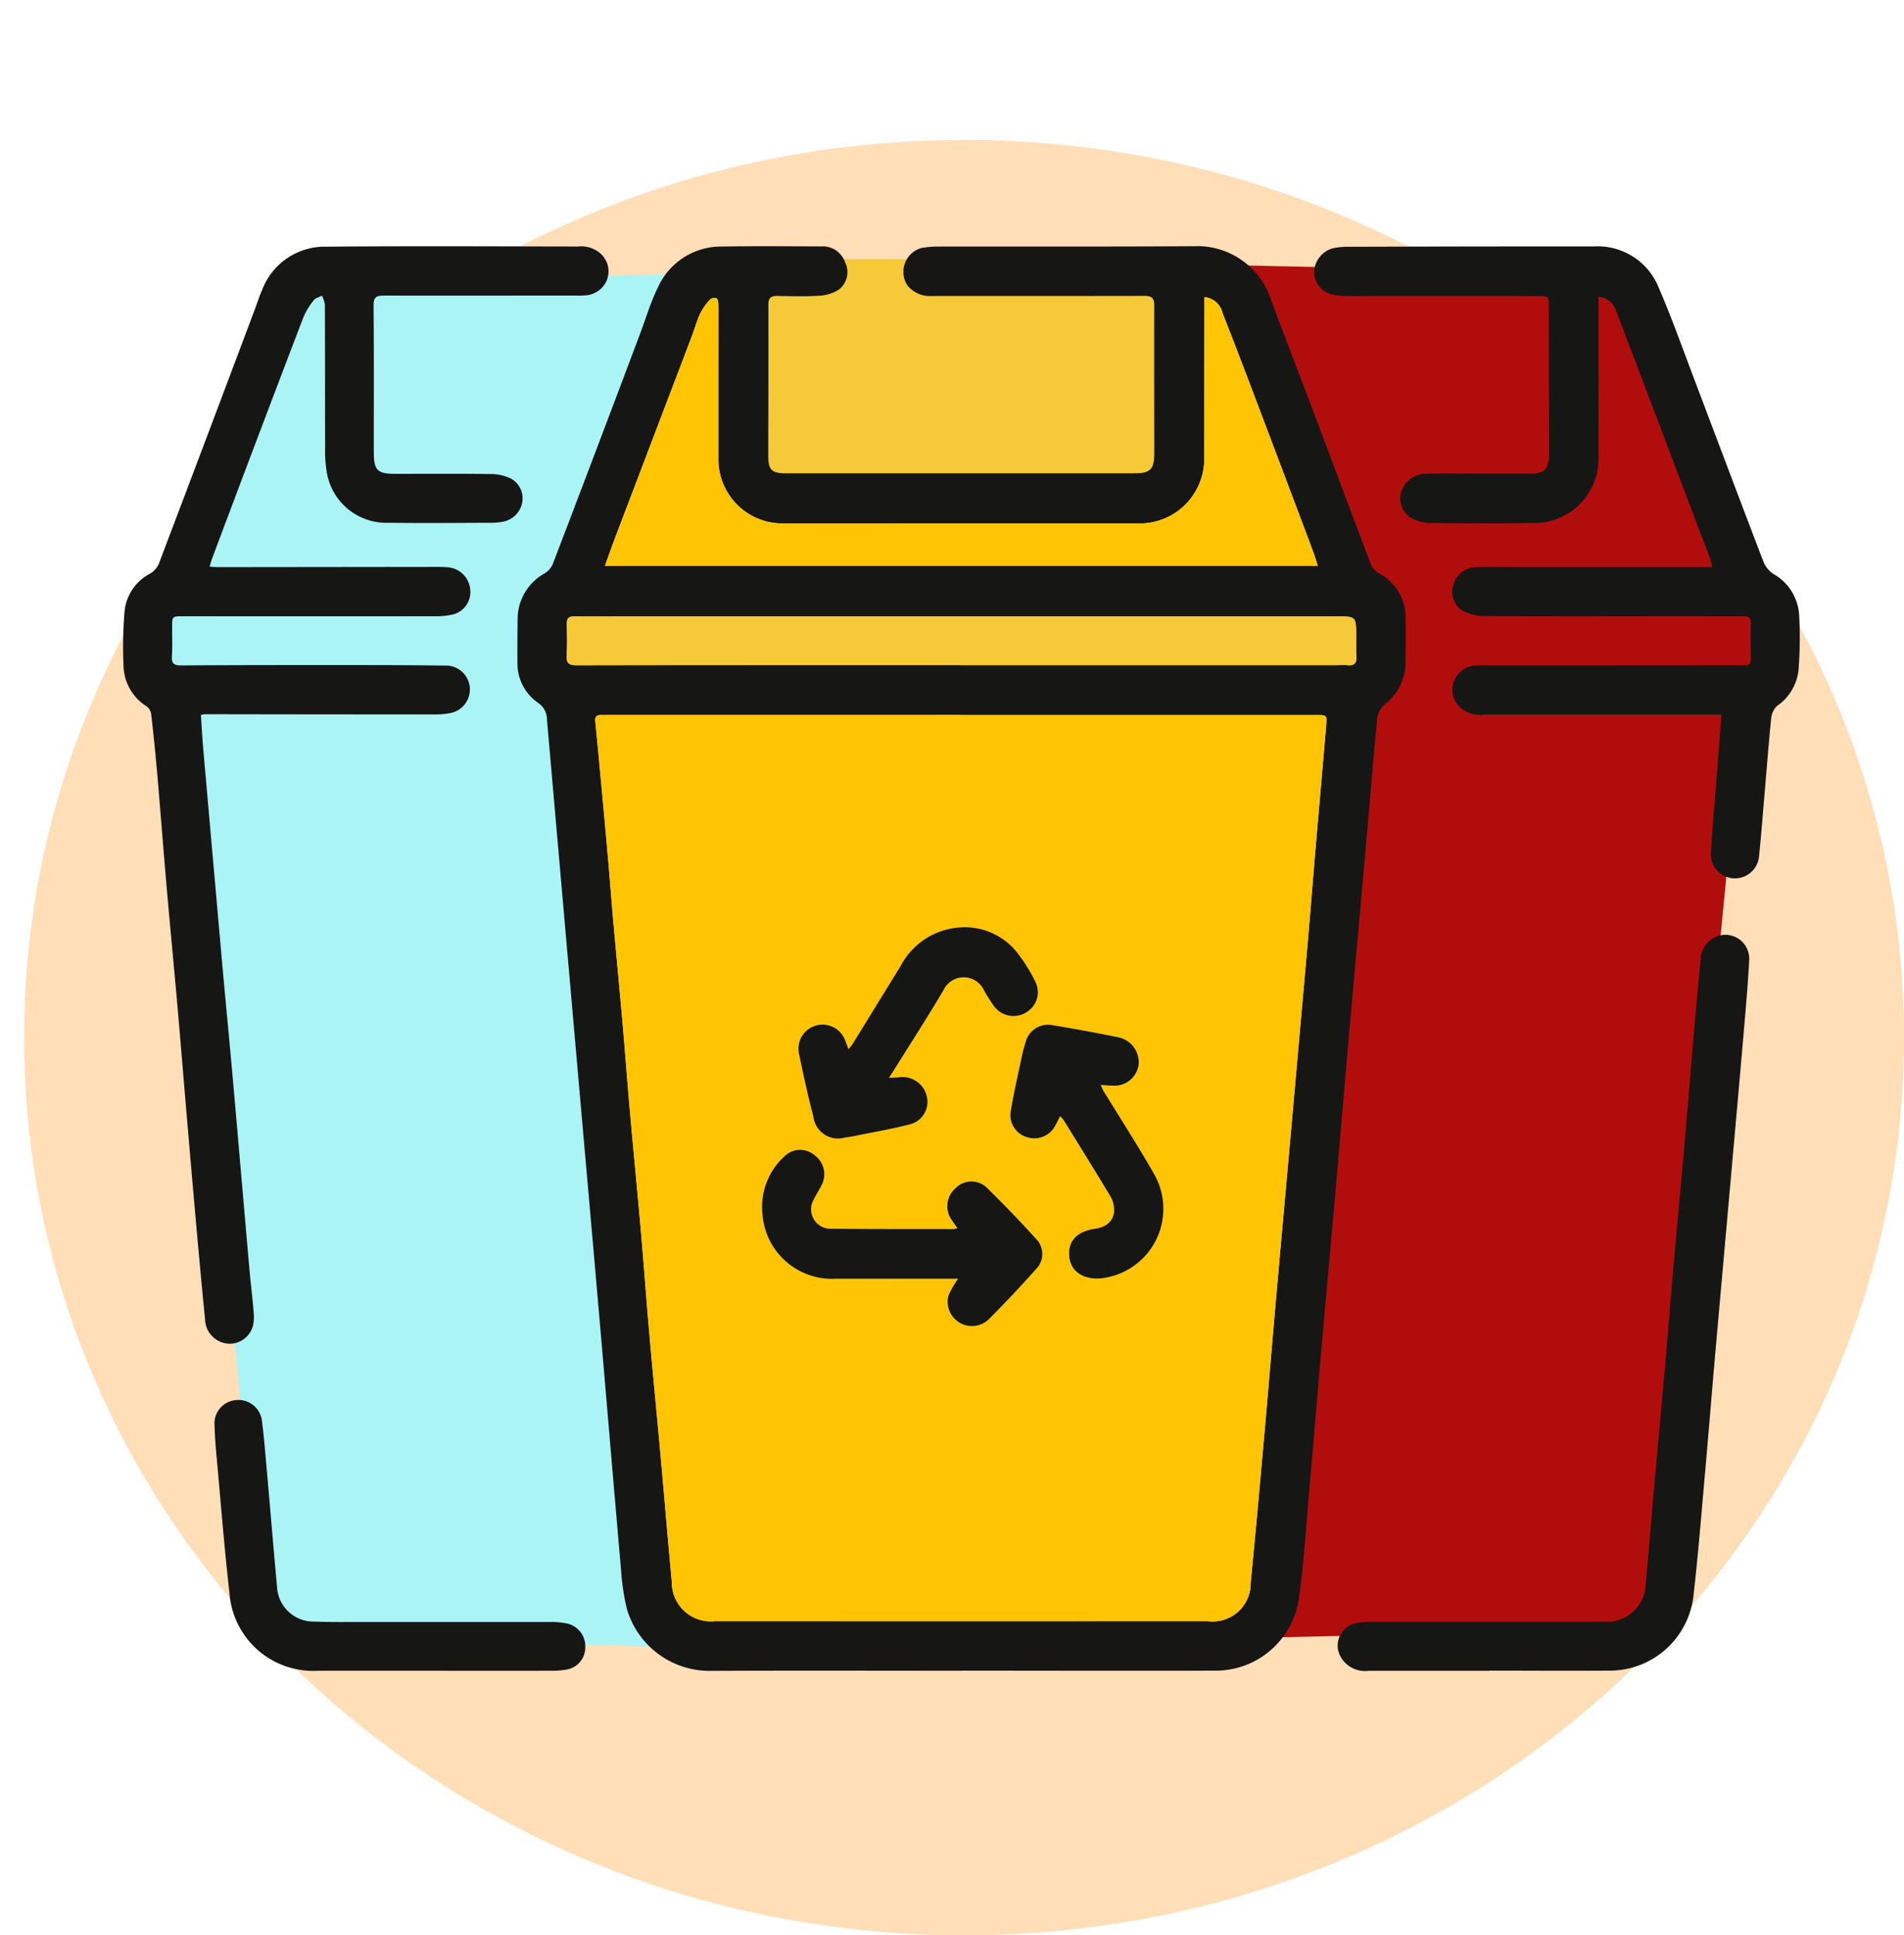 <svg xmlns="http://www.w3.org/2000/svg" xmlns:xlink="http://www.w3.org/1999/xlink" width="92.833" height="94.333" viewBox="0 0 92.833 94.333">
  <defs>
    <clipPath id="clip-path">
      <rect id="Rectángulo_340257" data-name="Rectángulo 340257" width="92.833" height="94.333" fill="none"/>
    </clipPath>
    <clipPath id="clip-path-2">
      <rect id="Rectángulo_349269" data-name="Rectángulo 349269" width="81.751" height="69.444" fill="none"/>
    </clipPath>
  </defs>
  <g id="Grupo_991991" data-name="Grupo 991991" transform="translate(-210 -1276)">
    <g id="Grupo_974382" data-name="Grupo 974382" transform="translate(210 1276)" clip-path="url(#clip-path)">
      <path id="Trazado_700763" data-name="Trazado 700763" d="M94.69,62.19c0,24.165-20.518,43.755-45.829,43.755S3.032,86.355,3.032,62.19,23.55,18.435,48.861,18.435,94.69,38.025,94.69,62.19" transform="translate(-1.857 -11.612)" fill="#ffdeb8"/>
    </g>
    <g id="Grupo_991990" data-name="Grupo 991990" transform="translate(216 1288)">
      <rect id="Rectángulo_349268" data-name="Rectángulo 349268" width="20.927" height="11.246" transform="translate(30.19 0.631)" fill="#f5c938"/>
      <path id="Trazado_705485" data-name="Trazado 705485" d="M30.651,4.191,11.29,4.618,4.03,20.278v3.559l1.139,1.424L9.582,70.674l19.077.427L24.245,24.264l-1.281-2.847Z" transform="translate(-2.739 -2.849)" fill="#abf4f5"/>
      <path id="Trazado_705486" data-name="Trazado 705486" d="M167.141,2.858l19.361.427,7.261,15.66V22.5l-1.139,1.424L188.21,69.341l-19.077.427,4.413-46.837,1.281-2.847Z" transform="translate(-113.603 -1.943)" fill="#b20d0d"/>
      <g id="Grupo_991989" data-name="Grupo 991989">
        <g id="Grupo_991988" data-name="Grupo 991988" clip-path="url(#clip-path-2)">
          <path id="Trazado_705487" data-name="Trazado 705487" d="M81.675,69.439c-4.086,0-8.171-.014-12.257.006a4.2,4.2,0,0,1-4.063-3.053,11.514,11.514,0,0,1-.277-1.889c-.308-3.5-.6-6.994-.9-10.491q-.472-5.464-.957-10.927-.477-5.443-.955-10.886-.4-4.569-.8-9.139a.961.961,0,0,0-.422-.793,2.332,2.332,0,0,1-1.016-1.978c-.005-.7,0-1.41.008-2.115a2.546,2.546,0,0,1,1.321-2.226,1.007,1.007,0,0,0,.394-.453Q63.891,9.9,66,4.288c.286-.757.515-1.542.871-2.265A3.382,3.382,0,0,1,70.028.018c1.61-.026,3.22-.011,4.831-.006A1.146,1.146,0,0,1,76,.78a1.076,1.076,0,0,1-.3,1.335,1.973,1.973,0,0,1-.922.3c-.689.044-1.383.025-2.075.011-.322-.006-.442.1-.441.439.007,2.448,0,4.9-.007,7.343,0,.7.167.864.872.864H90.1c.789,0,.978-.185.978-.994,0-2.395-.011-4.789,0-7.184,0-.383-.136-.471-.486-.47-3.46.008-6.92,0-10.38.006A1.4,1.4,0,0,1,79.033,1.9,1.211,1.211,0,0,1,79.721.089a5.139,5.139,0,0,1,.713-.07C84.719.013,89,.029,93.29,0a3.781,3.781,0,0,1,3.355,2.276c.851,2.3,1.74,4.593,2.607,6.892.8,2.124,1.59,4.254,2.4,6.375a.849.849,0,0,0,.361.391,2.452,2.452,0,0,1,1.32,2.255c.006.692,0,1.384,0,2.075a2.618,2.618,0,0,1-1.019,2.072,1.1,1.1,0,0,0-.363.652c-.227,2.368-.42,4.74-.63,7.11-.254,2.873-.52,5.745-.773,8.618-.2,2.251-.383,4.5-.581,6.754-.229,2.608-.468,5.216-.7,7.824-.2,2.251-.382,4.5-.581,6.754-.173,1.959-.291,3.926-.556,5.873a4.1,4.1,0,0,1-4.123,3.513c-4.112.015-8.224,0-12.337,0m-.022-46.583v0H64.569c-.16,0-.319.007-.479,0-.207,0-.286.094-.266.3q.127,1.288.246,2.576.2,2.121.387,4.242c.09,1.018.166,2.038.256,3.056.147,1.652.307,3.3.452,4.956.122,1.389.223,2.779.346,4.167.174,1.957.366,3.912.538,5.869.147,1.679.267,3.361.415,5.04.172,1.957.365,3.911.542,5.867.187,2.062.358,4.126.551,6.187a1.9,1.9,0,0,0,2.1,1.912q12.015,0,24.03,0a1.855,1.855,0,0,0,2.092-1.864c.234-2.379.447-4.76.658-7.142.2-2.236.382-4.474.578-6.711q.344-3.91.7-7.82.228-2.56.454-5.121c.14-1.575.283-3.149.418-4.724.121-1.416.232-2.833.353-4.25.171-2.012.352-4.023.519-6.036.042-.5.024-.5-.48-.5H81.653M93.524,2.484c0,.222,0,.38,0,.537q-.006,3.611-.012,7.221a3.15,3.15,0,0,1-3.264,3.273h-10.7c-2.169,0-4.337.005-6.506,0a3.128,3.128,0,0,1-3.217-3.226q0-2.474,0-4.948c0-.838,0-1.676,0-2.513,0-.1-.042-.273-.107-.3a.353.353,0,0,0-.316.087,3.061,3.061,0,0,0-.469.678c-.166.36-.27.748-.412,1.12q-1.868,4.911-3.739,9.82c-.163.429-.313.863-.488,1.346H99.051c-.091-.276-.157-.5-.239-.721Q97.361,11,95.9,7.149c-.494-1.3-.99-2.605-1.5-3.9a.986.986,0,0,0-.881-.763M81.637,20.422H100a4.34,4.34,0,0,1,.479,0c.32.036.47-.079.45-.417s-.008-.665-.01-1c-.006-.961-.006-.961-.964-.961l-34.734,0c-.8,0-1.6.014-2.4,0-.3-.005-.4.1-.389.393.015.505.021,1.012-.006,1.516-.02.37.111.474.48.473q9.362-.016,18.724-.007" transform="translate(-40.799 -0.001)" fill="#161615"/>
          <path id="Trazado_705488" data-name="Trazado 705488" d="M4.217,15.631c.178.009.306.021.433.021l10.54-.012a6.129,6.129,0,0,1,.678.023,1.182,1.182,0,0,1,1.057,1.075,1.123,1.123,0,0,1-.9,1.233,3.569,3.569,0,0,1-.791.074q-6.149.007-12.3,0c-.541,0-.541,0-.542.539,0,.465.018.932-.011,1.4-.022.349.089.46.445.458,2.568-.017,5.136-.018,7.7-.017,1.717,0,3.433,0,5.15.025a1.168,1.168,0,0,1,.346,2.3,3.7,3.7,0,0,1-.831.081q-5.609,0-11.218-.011a1.217,1.217,0,0,0-.179.039c.04.573.072,1.152.122,1.729Q4.357,29.6,4.8,34.6c.189,2.132.4,4.262.587,6.394.262,2.953.512,5.907.772,8.86.061.688.148,1.374.205,2.063a2.166,2.166,0,0,1-.031.71A1.17,1.17,0,0,1,5.1,53.5,1.218,1.218,0,0,1,4,52.334c-.142-1.415-.271-2.832-.4-4.249q-.26-2.919-.508-5.84c-.152-1.775-.295-3.55-.451-5.325-.168-1.907-.354-3.812-.52-5.719-.157-1.8-.293-3.6-.448-5.4q-.129-1.49-.3-2.976a.588.588,0,0,0-.219-.384,2.4,2.4,0,0,1-1.13-1.966,20.568,20.568,0,0,1,.053-2.706,2.325,2.325,0,0,1,1.239-1.8,1.068,1.068,0,0,0,.427-.48Q4.092,9.3,6.414,3.114c.122-.323.225-.653.365-.968A3.262,3.262,0,0,1,9.887.031c4.1-.037,8.2-.014,12.3-.008a1.407,1.407,0,0,1,1.165.414,1.157,1.157,0,0,1,.234,1.228,1.2,1.2,0,0,1-1.054.74,4.108,4.108,0,0,1-.518.009c-3.1,0-6.2.01-9.3,0-.406,0-.507.11-.5.516.022,2.368.009,4.736.011,7.1,0,.91.168,1.074,1.067,1.074,1.57,0,3.141-.012,4.711.01a2.275,2.275,0,0,1,.912.223,1.1,1.1,0,0,1,.555,1.108,1.167,1.167,0,0,1-.919.986,2.989,2.989,0,0,1-.554.058c-1.677.005-3.354.023-5.03,0a2.947,2.947,0,0,1-3.014-2.352,6.052,6.052,0,0,1-.1-1.308c-.01-2.328,0-4.656-.013-6.983A1.56,1.56,0,0,0,9.7,2.421c-.137.07-.319.107-.4.217a3.55,3.55,0,0,0-.51.841Q6.939,8.317,5.118,13.164q-.388,1.025-.77,2.051c-.045.12-.077.245-.13.416" transform="translate(0 -0.007)" fill="#161615"/>
          <path id="Trazado_705489" data-name="Trazado 705489" d="M201.149,22.856h-.734q-5.409,0-10.818,0a1.435,1.435,0,0,1-1.371-.557,1.184,1.184,0,0,1,.9-1.836c.225-.017.452-.006.678-.006q6.008,0,12.016-.006c.9,0,.743.039.753-.746,0-.426-.013-.852.008-1.277.014-.286-.1-.37-.371-.368-.852.009-1.7,0-2.555,0-3.353,0-6.707.014-10.06-.007a2.29,2.29,0,0,1-1.12-.3,1.086,1.086,0,0,1-.379-1.282,1.144,1.144,0,0,1,1.088-.8c.585-.023,1.171-.006,1.756-.006l9.181,0h.579c-.054-.2-.082-.353-.136-.495Q198.3,9.189,196.027,3.214a.992.992,0,0,0-.876-.727V3.14c0,2.381.012,4.762,0,7.143a3.129,3.129,0,0,1-3.08,3.233q-2.574.032-5.149,0a1.979,1.979,0,0,1-.935-.265,1.124,1.124,0,0,1-.463-1.222,1.264,1.264,0,0,1,1.221-.916c.732-.019,1.464-.007,2.2-.007.985,0,1.97,0,2.954,0,.58,0,.815-.234.843-.82.005-.106,0-.213,0-.319q-.005-3.492-.012-6.983c0-.519-.005-.531-.534-.532q-4.631-.005-9.261,0a3.325,3.325,0,0,1-.788-.076,1.161,1.161,0,0,1-.86-1.072,1.251,1.251,0,0,1,.909-1.179,3.678,3.678,0,0,1,.792-.075Q188.952.031,194.92.034a3.209,3.209,0,0,1,3.169,2.007c.647,1.5,1.19,3.04,1.77,4.566,1.111,2.929,2.211,5.862,3.333,8.786a1.3,1.3,0,0,0,.479.6,2.472,2.472,0,0,1,1.263,1.972,20.391,20.391,0,0,1-.031,2.745,2.447,2.447,0,0,1-1.045,1.722.961.961,0,0,0-.286.607c-.135,1.349-.238,2.7-.354,4.051-.075.874-.141,1.749-.233,2.621a1.179,1.179,0,1,1-2.352-.16c.078-1.3.2-2.6.3-3.9.071-.912.138-1.824.212-2.8" transform="translate(-123.215 -0.022)" fill="#161615"/>
          <path id="Trazado_705490" data-name="Trazado 705490" d="M192.264,140.677q-2.934,0-5.868,0a1.361,1.361,0,0,1-1.329-.634,1.114,1.114,0,0,1,.717-1.688,3.1,3.1,0,0,1,.711-.065q5.369,0,10.738,0c.226,0,.453,0,.678-.008a1.881,1.881,0,0,0,2-1.814c.157-1.6.275-3.2.417-4.806.167-1.88.345-3.759.51-5.638.156-1.775.294-3.55.45-5.324.164-1.867.345-3.732.509-5.6.155-1.761.294-3.523.446-5.284.108-1.245.216-2.49.342-3.733a1.252,1.252,0,0,1,.934-1.246,1.164,1.164,0,0,1,1.438,1.22c-.061,1.168-.166,2.334-.266,3.5-.191,2.225-.392,4.449-.589,6.673q-.392,4.409-.784,8.819c-.171,1.946-.328,3.894-.5,5.84-.182,2.038-.341,4.08-.575,6.112a4.11,4.11,0,0,1-4.144,3.668c-1.942.016-3.885,0-5.828,0Z" transform="translate(-125.673 -71.237)" fill="#161615"/>
          <path id="Trazado_705491" data-name="Trazado 705491" d="M24.613,188.774c-1.889,0-3.777,0-5.666,0a4.091,4.091,0,0,1-4.3-3.792c-.256-2.243-.431-4.5-.637-6.745-.044-.476-.077-.954-.091-1.432a1.14,1.14,0,0,1,1.051-1.225,1.153,1.153,0,0,1,1.261,1.021c.108.843.173,1.692.249,2.538.165,1.853.316,3.707.488,5.559a1.778,1.778,0,0,0,1.8,1.678c.744.031,1.489.02,2.234.02q4.649,0,9.3,0a3.6,3.6,0,0,1,.829.08,1.133,1.133,0,0,1,.864,1.148,1.087,1.087,0,0,1-.921,1.092,3.992,3.992,0,0,1-.753.057q-2.853.007-5.706,0Z" transform="translate(-9.459 -119.335)" fill="#161615"/>
          <path id="Trazado_705492" data-name="Trazado 705492" d="M89.708,71.346h17.323c.5,0,.521,0,.48.5-.167,2.013-.348,4.024-.519,6.036-.121,1.416-.231,2.833-.353,4.25-.135,1.575-.278,3.149-.418,4.724q-.227,2.56-.454,5.121-.349,3.91-.7,7.82c-.2,2.237-.379,4.475-.578,6.711-.212,2.381-.425,4.762-.659,7.142a1.855,1.855,0,0,1-2.092,1.864q-12.015.005-24.03,0a1.9,1.9,0,0,1-2.1-1.912c-.193-2.062-.364-4.125-.551-6.187-.177-1.956-.37-3.911-.542-5.867-.148-1.679-.268-3.361-.415-5.04-.171-1.957-.364-3.912-.538-5.869-.123-1.388-.225-2.778-.346-4.167-.145-1.653-.3-3.3-.452-4.956-.091-1.018-.166-2.038-.256-3.056q-.187-2.121-.387-4.242-.119-1.289-.246-2.576c-.02-.2.059-.3.266-.3.16,0,.319,0,.479,0H89.708ZM89.555,98.82a4.438,4.438,0,0,0-.464.81,1.185,1.185,0,0,0,2,1.126c.779-.781,1.535-1.586,2.269-2.409a1.047,1.047,0,0,0-.009-1.489q-1.15-1.27-2.377-2.47a1.083,1.083,0,0,0-1.546.018,1.163,1.163,0,0,0-.174,1.552c.084.124.17.247.27.39a1.007,1.007,0,0,1-.178.047c-2.008,0-4.017,0-6.025-.018A.945.945,0,0,1,82.5,95c.129-.276.3-.53.435-.806a1.147,1.147,0,0,0-.362-1.392,1.08,1.08,0,0,0-1.459.03,3.321,3.321,0,0,0-1.092,2.834,3.4,3.4,0,0,0,3.564,3.15c1.769.008,3.538,0,5.307,0h.66M86.2,89.035c.164-.257.27-.421.373-.587.766-1.229,1.553-2.446,2.289-3.693a1.087,1.087,0,0,1,1.955-.027,7.782,7.782,0,0,0,.508.81,1.181,1.181,0,0,0,1.57.3,1.138,1.138,0,0,0,.465-1.449,8.031,8.031,0,0,0-.826-1.357A3.254,3.254,0,0,0,89.61,81.7a3.529,3.529,0,0,0-2.843,1.875q-1.167,1.9-2.341,3.8c-.045.074-.106.139-.2.26-.075-.2-.123-.342-.184-.482a1.176,1.176,0,0,0-2.246.629c.218,1.052.445,2.1.717,3.142a1.208,1.208,0,0,0,1.539,1.014c.184-.021.367-.055.549-.092.884-.181,1.776-.329,2.647-.559a1.128,1.128,0,0,0,.8-1.333,1.216,1.216,0,0,0-1.364-.952c-.128.015-.258.015-.487.028M94.539,90.9a1.676,1.676,0,0,1,.175.2c.76,1.232,1.524,2.463,2.271,3.7a1.326,1.326,0,0,1,.184.6c.026.552-.32.9-.928.988-.9.129-1.34.611-1.255,1.379.077.7.671,1.105,1.529,1.038a3.406,3.406,0,0,0,2.626-5.043c-.791-1.4-1.668-2.747-2.505-4.119a2.3,2.3,0,0,1-.114-.263c.208.011.366.023.525.028a1.187,1.187,0,0,0,1.317-1.009,1.243,1.243,0,0,0-.995-1.345c-1.065-.219-2.136-.413-3.21-.591a1.127,1.127,0,0,0-1.3.809,9.049,9.049,0,0,0-.234.926c-.18.856-.383,1.709-.512,2.573a1.124,1.124,0,0,0,.844,1.163,1.15,1.15,0,0,0,1.332-.553c.084-.146.154-.3.246-.479" transform="translate(-48.854 -48.49)" fill="#ffc403"/>
          <path id="Trazado_705493" data-name="Trazado 705493" d="M102.584,7.753a.986.986,0,0,1,.881.763c.51,1.3,1.006,2.6,1.5,3.9q1.459,3.853,2.908,7.711c.082.219.148.445.239.721H73.355c.175-.483.324-.917.487-1.346q1.868-4.911,3.739-9.821c.142-.372.246-.76.412-1.12a3.059,3.059,0,0,1,.469-.678.354.354,0,0,1,.316-.087c.065.025.105.193.107.3.008.838,0,1.676,0,2.513q0,2.474,0,4.947a3.128,3.128,0,0,0,3.217,3.227c2.169.008,4.337,0,6.506,0h10.7a3.15,3.15,0,0,0,3.264-3.273q.007-3.611.012-7.221c0-.158,0-.315,0-.537" transform="translate(-49.858 -5.27)" fill="#ffc403"/>
          <path id="Trazado_705494" data-name="Trazado 705494" d="M86.74,58.713q-9.362,0-18.724.008c-.369,0-.5-.1-.48-.473.027-.5.021-1.011.006-1.516-.009-.291.09-.4.389-.393.8.014,1.6,0,2.4,0l34.734,0c.958,0,.958,0,.964.961,0,.332-.009.666.01,1s-.13.453-.45.417a4.259,4.259,0,0,0-.479,0H86.74" transform="translate(-45.902 -38.292)" fill="#f5c938"/>
          <path id="Trazado_705495" data-name="Trazado 705495" d="M106.8,143.786h-.66c-1.769,0-3.538,0-5.307,0a3.4,3.4,0,0,1-3.564-3.15,3.322,3.322,0,0,1,1.092-2.834,1.08,1.08,0,0,1,1.459-.03,1.147,1.147,0,0,1,.362,1.392c-.13.276-.306.53-.435.806a.945.945,0,0,0,.821,1.378c2.008.021,4.017.015,6.025.018a1.024,1.024,0,0,0,.178-.046c-.1-.144-.186-.266-.269-.39a1.163,1.163,0,0,1,.174-1.552,1.083,1.083,0,0,1,1.546-.018q1.225,1.2,2.377,2.47a1.047,1.047,0,0,1,.009,1.488c-.735.823-1.49,1.628-2.269,2.409a1.185,1.185,0,0,1-2-1.126,4.459,4.459,0,0,1,.465-.81" transform="translate(-66.095 -93.456)" fill="#161615"/>
          <path id="Trazado_705496" data-name="Trazado 705496" d="M107.207,111c.229-.013.359-.014.487-.029a1.216,1.216,0,0,1,1.364.952,1.128,1.128,0,0,1-.8,1.333c-.871.229-1.763.378-2.647.559-.182.037-.365.071-.549.092a1.208,1.208,0,0,1-1.539-1.014c-.272-1.038-.5-2.09-.717-3.141a1.175,1.175,0,0,1,2.245-.63c.061.14.109.285.184.482.094-.121.154-.186.2-.26q1.173-1.9,2.341-3.8a3.529,3.529,0,0,1,2.843-1.875,3.255,3.255,0,0,1,2.921,1.332,8.049,8.049,0,0,1,.826,1.357,1.137,1.137,0,0,1-.465,1.449,1.182,1.182,0,0,1-1.57-.3,7.891,7.891,0,0,1-.508-.81,1.087,1.087,0,0,0-1.956.027c-.736,1.247-1.523,2.464-2.289,3.693-.1.166-.21.33-.374.587" transform="translate(-69.864 -70.46)" fill="#161615"/>
          <path id="Trazado_705497" data-name="Trazado 705497" d="M137.47,122.935c-.092.179-.162.333-.246.48a1.15,1.15,0,0,1-1.332.553,1.124,1.124,0,0,1-.844-1.163c.128-.864.332-1.717.512-2.573a9.053,9.053,0,0,1,.234-.926,1.127,1.127,0,0,1,1.3-.809c1.073.178,2.144.372,3.21.591a1.243,1.243,0,0,1,.995,1.345,1.187,1.187,0,0,1-1.317,1.009c-.159,0-.317-.016-.525-.028a2.3,2.3,0,0,0,.114.263c.837,1.372,1.715,2.721,2.505,4.119a3.406,3.406,0,0,1-2.626,5.043c-.857.067-1.452-.337-1.529-1.038-.084-.768.354-1.25,1.255-1.379.607-.087.954-.436.928-.988a1.326,1.326,0,0,0-.184-.6c-.747-1.24-1.511-2.471-2.271-3.7a1.676,1.676,0,0,0-.175-.2" transform="translate(-91.784 -80.528)" fill="#161615"/>
        </g>
      </g>
    </g>
  </g>
</svg>
